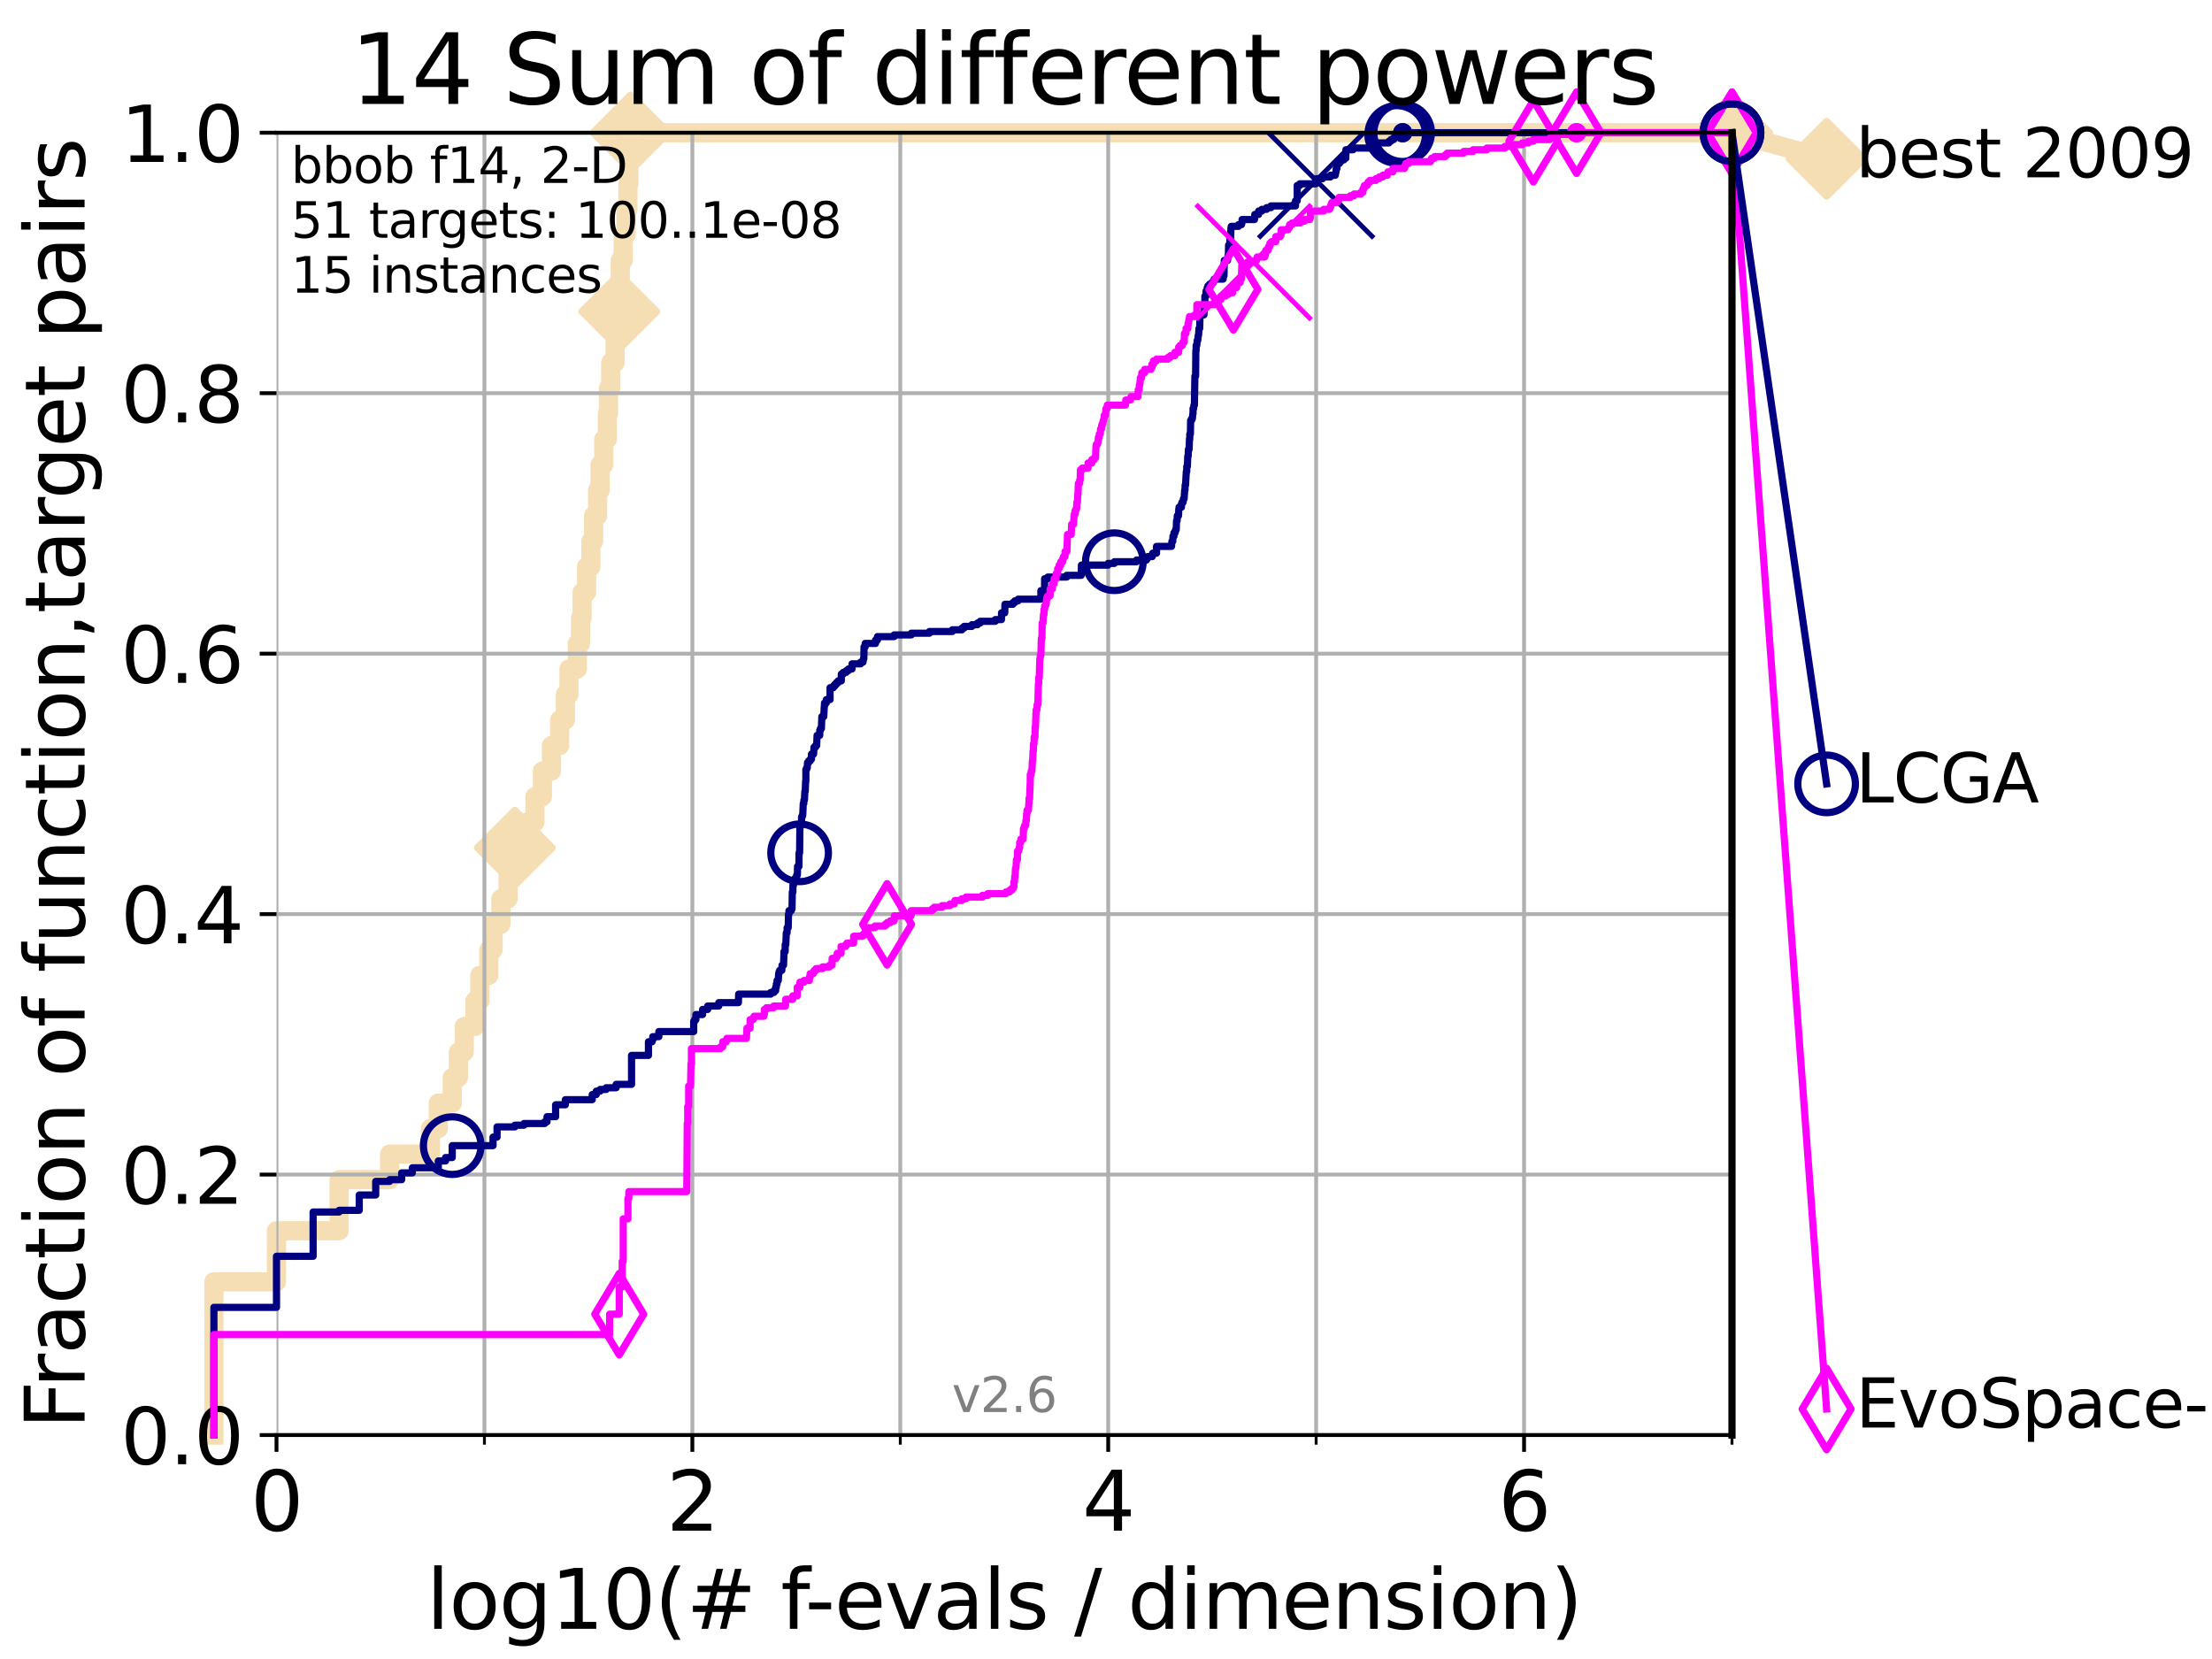 <?xml version="1.0" encoding="utf-8" standalone="no"?>
<!DOCTYPE svg PUBLIC "-//W3C//DTD SVG 1.1//EN"
  "http://www.w3.org/Graphics/SVG/1.1/DTD/svg11.dtd">
<svg xmlns:xlink="http://www.w3.org/1999/xlink" width="460.8pt" height="345.6pt" viewBox="0 0 460.8 345.6" xmlns="http://www.w3.org/2000/svg" version="1.1">
 <defs>
  <style type="text/css">*{stroke-linejoin: round; stroke-linecap: butt}</style>
 </defs>
 <g id="figure_1">
  <g id="patch_1">
   <path d="M 0 345.6 
L 460.8 345.6 
L 460.8 0 
L 0 0 
z
" style="fill: #ffffff"/>
  </g>
  <g id="axes_1">
   <g id="patch_2">
    <path d="M 57.6 298.944 
L 360.806 298.944 
L 360.806 27.648 
L 57.6 27.648 
z
" style="fill: #ffffff"/>
   </g>
   <g id="line2d_1">
    <path d="M 44.561 298.944 
L 44.561 267.027 
L 57.6 267.027 
L 57.6 256.388 
L 70.639 256.388 
L 70.639 245.749 
L 81.166 245.749 
L 81.166 240.429 
L 89.669 240.429 
L 89.669 235.11 
L 91.306 235.11 
L 91.306 229.79 
L 94.206 229.79 
L 94.206 224.471 
L 95.503 224.471 
L 95.503 219.151 
L 96.718 219.151 
L 96.718 213.832 
L 98.933 213.832 
L 98.933 208.512 
L 99.95 208.512 
L 99.95 203.192 
L 101.833 203.192 
L 101.833 197.873 
L 102.708 197.873 
L 102.708 192.553 
L 104.345 192.553 
L 104.345 187.234 
L 105.851 187.234 
L 105.851 181.914 
L 107.245 181.914 
L 107.245 176.595 
L 109.757 176.595 
L 109.757 171.275 
L 111.442 171.275 
L 111.442 165.956 
L 112.989 165.956 
L 112.989 160.636 
L 114.872 160.636 
L 114.872 155.317 
L 116.584 155.317 
L 116.584 149.997 
L 117.772 149.997 
L 117.772 144.678 
L 118.525 144.678 
L 118.525 139.358 
L 120.284 139.358 
L 120.284 134.039 
L 120.944 134.039 
L 120.944 128.719 
L 121.266 128.719 
L 121.266 123.4 
L 122.199 123.4 
L 122.199 118.08 
L 123.088 118.08 
L 123.088 112.76 
L 123.658 112.76 
L 123.658 107.441 
L 124.482 107.441 
L 124.482 102.121 
L 125.012 102.121 
L 125.012 96.802 
L 125.779 96.802 
L 125.779 91.482 
L 126.517 91.482 
L 126.517 86.163 
L 126.757 86.163 
L 126.757 80.843 
L 127.227 80.843 
L 127.227 75.524 
L 128.134 75.524 
L 128.134 70.204 
L 128.354 70.204 
L 128.354 64.885 
L 128.999 64.885 
L 128.999 59.565 
L 129.209 59.565 
L 129.209 54.246 
L 129.826 54.246 
L 129.826 48.926 
L 130.423 48.926 
L 130.423 43.607 
L 130.811 43.607 
L 130.811 38.287 
L 131.002 38.287 
L 131.002 32.968 
L 131.378 32.968 
L 131.378 27.648 
L 360.806 27.648 
" style="fill: none; stroke: #f5deb3; stroke-width: 4; stroke-linecap: square"/>
   </g>
   <g id="line2d_2">
    <defs>
     <path id="m846ed34c20" d="M 0 7.778 
L 7.778 0 
L 0 -7.778 
L -7.778 0 
z
" style="stroke: #f5deb3; stroke-width: 1.5; stroke-linejoin: miter"/>
    </defs>
    <g>
     <use xlink:href="#m846ed34c20" x="107.245" y="176.595" style="fill: #f5deb3; stroke: #f5deb3; stroke-width: 1.5; stroke-linejoin: miter"/>
     <use xlink:href="#m846ed34c20" x="128.999" y="64.885" style="fill: #f5deb3; stroke: #f5deb3; stroke-width: 1.5; stroke-linejoin: miter"/>
     <use xlink:href="#m846ed34c20" x="131.378" y="27.648" style="fill: #f5deb3; stroke: #f5deb3; stroke-width: 1.5; stroke-linejoin: miter"/>
     <use xlink:href="#m846ed34c20" x="131.378" y="27.648" style="fill: #f5deb3; stroke: #f5deb3; stroke-width: 1.5; stroke-linejoin: miter"/>
     <use xlink:href="#m846ed34c20" x="131.378" y="27.648" style="fill: #f5deb3; stroke: #f5deb3; stroke-width: 1.5; stroke-linejoin: miter"/>
     <use xlink:href="#m846ed34c20" x="360.806" y="27.648" style="fill: #f5deb3; stroke: #f5deb3; stroke-width: 1.5; stroke-linejoin: miter"/>
    </g>
   </g>
   <g id="line2d_3">
    <path style="fill: none; stroke: #f5deb3; stroke-width: 4; stroke-linecap: square"/>
    <g/>
   </g>
   <g id="line2d_4">
    <path d="M 360.806 27.648 
L 380.515 33.074 
" style="fill: none; stroke: #f5deb3; stroke-width: 4; stroke-linecap: square"/>
    <g>
     <use xlink:href="#m846ed34c20" x="360.806" y="27.648" style="fill: #f5deb3; stroke: #f5deb3; stroke-width: 1.5; stroke-linejoin: miter"/>
     <use xlink:href="#m846ed34c20" x="380.515" y="33.074" style="fill: #f5deb3; stroke: #f5deb3; stroke-width: 1.5; stroke-linejoin: miter"/>
    </g>
   </g>
   <g id="matplotlib.axis_1">
    <g id="xtick_1">
     <g id="line2d_5">
      <path d="M 57.6 298.944 
L 57.6 27.648 
" clip-path="url(#p28dd94ff6b)" style="fill: none; stroke: #b0b0b0; stroke-width: 0.8; stroke-linecap: square"/>
     </g>
     <g id="line2d_6">
      <defs>
       <path id="m9c50869484" d="M 0 0 
L 0 3.5 
" style="stroke: #000000; stroke-width: 0.8"/>
      </defs>
      <g>
       <use xlink:href="#m9c50869484" x="57.6" y="298.944" style="stroke: #000000; stroke-width: 0.8"/>
      </g>
     </g>
     <g id="text_1">
      <!-- 0 -->
      <g transform="translate(52.192 318.861)scale(0.17 -0.17)">
       <defs>
        <path id="DejaVuSans-30" d="M 2034 4250 
Q 1547 4250 1301 3770 
Q 1056 3291 1056 2328 
Q 1056 1369 1301 889 
Q 1547 409 2034 409 
Q 2525 409 2770 889 
Q 3016 1369 3016 2328 
Q 3016 3291 2770 3770 
Q 2525 4250 2034 4250 
z
M 2034 4750 
Q 2819 4750 3233 4129 
Q 3647 3509 3647 2328 
Q 3647 1150 3233 529 
Q 2819 -91 2034 -91 
Q 1250 -91 836 529 
Q 422 1150 422 2328 
Q 422 3509 836 4129 
Q 1250 4750 2034 4750 
z
" transform="scale(0.016)"/>
       </defs>
       <use xlink:href="#DejaVuSans-30"/>
      </g>
     </g>
    </g>
    <g id="xtick_2">
     <g id="line2d_7">
      <path d="M 144.23 298.944 
L 144.23 27.648 
" clip-path="url(#p28dd94ff6b)" style="fill: none; stroke: #b0b0b0; stroke-width: 0.8; stroke-linecap: square"/>
     </g>
     <g id="line2d_8">
      <g>
       <use xlink:href="#m9c50869484" x="144.23" y="298.944" style="stroke: #000000; stroke-width: 0.8"/>
      </g>
     </g>
     <g id="text_2">
      <!-- 2 -->
      <g transform="translate(138.822 318.861)scale(0.17 -0.17)">
       <defs>
        <path id="DejaVuSans-32" d="M 1228 531 
L 3431 531 
L 3431 0 
L 469 0 
L 469 531 
Q 828 903 1448 1529 
Q 2069 2156 2228 2338 
Q 2531 2678 2651 2914 
Q 2772 3150 2772 3378 
Q 2772 3750 2511 3984 
Q 2250 4219 1831 4219 
Q 1534 4219 1204 4116 
Q 875 4013 500 3803 
L 500 4441 
Q 881 4594 1212 4672 
Q 1544 4750 1819 4750 
Q 2544 4750 2975 4387 
Q 3406 4025 3406 3419 
Q 3406 3131 3298 2873 
Q 3191 2616 2906 2266 
Q 2828 2175 2409 1742 
Q 1991 1309 1228 531 
z
" transform="scale(0.016)"/>
       </defs>
       <use xlink:href="#DejaVuSans-32"/>
      </g>
     </g>
    </g>
    <g id="xtick_3">
     <g id="line2d_9">
      <path d="M 230.861 298.944 
L 230.861 27.648 
" clip-path="url(#p28dd94ff6b)" style="fill: none; stroke: #b0b0b0; stroke-width: 0.8; stroke-linecap: square"/>
     </g>
     <g id="line2d_10">
      <g>
       <use xlink:href="#m9c50869484" x="230.861" y="298.944" style="stroke: #000000; stroke-width: 0.8"/>
      </g>
     </g>
     <g id="text_3">
      <!-- 4 -->
      <g transform="translate(225.453 318.861)scale(0.17 -0.17)">
       <defs>
        <path id="DejaVuSans-34" d="M 2419 4116 
L 825 1625 
L 2419 1625 
L 2419 4116 
z
M 2253 4666 
L 3047 4666 
L 3047 1625 
L 3713 1625 
L 3713 1100 
L 3047 1100 
L 3047 0 
L 2419 0 
L 2419 1100 
L 313 1100 
L 313 1709 
L 2253 4666 
z
" transform="scale(0.016)"/>
       </defs>
       <use xlink:href="#DejaVuSans-34"/>
      </g>
     </g>
    </g>
    <g id="xtick_4">
     <g id="line2d_11">
      <path d="M 317.491 298.944 
L 317.491 27.648 
" clip-path="url(#p28dd94ff6b)" style="fill: none; stroke: #b0b0b0; stroke-width: 0.8; stroke-linecap: square"/>
     </g>
     <g id="line2d_12">
      <g>
       <use xlink:href="#m9c50869484" x="317.491" y="298.944" style="stroke: #000000; stroke-width: 0.8"/>
      </g>
     </g>
     <g id="text_4">
      <!-- 6 -->
      <g transform="translate(312.083 318.861)scale(0.17 -0.17)">
       <defs>
        <path id="DejaVuSans-36" d="M 2113 2584 
Q 1688 2584 1439 2293 
Q 1191 2003 1191 1497 
Q 1191 994 1439 701 
Q 1688 409 2113 409 
Q 2538 409 2786 701 
Q 3034 994 3034 1497 
Q 3034 2003 2786 2293 
Q 2538 2584 2113 2584 
z
M 3366 4563 
L 3366 3988 
Q 3128 4100 2886 4159 
Q 2644 4219 2406 4219 
Q 1781 4219 1451 3797 
Q 1122 3375 1075 2522 
Q 1259 2794 1537 2939 
Q 1816 3084 2150 3084 
Q 2853 3084 3261 2657 
Q 3669 2231 3669 1497 
Q 3669 778 3244 343 
Q 2819 -91 2113 -91 
Q 1303 -91 875 529 
Q 447 1150 447 2328 
Q 447 3434 972 4092 
Q 1497 4750 2381 4750 
Q 2619 4750 2861 4703 
Q 3103 4656 3366 4563 
z
" transform="scale(0.016)"/>
       </defs>
       <use xlink:href="#DejaVuSans-36"/>
      </g>
     </g>
    </g>
    <g id="xtick_5">
     <g id="line2d_13">
      <path d="M 100.915 298.944 
L 100.915 27.648 
" clip-path="url(#p28dd94ff6b)" style="fill: none; stroke: #b0b0b0; stroke-width: 0.8; stroke-linecap: square"/>
     </g>
     <g id="line2d_14">
      <defs>
       <path id="m1afa4dd2bb" d="M 0 0 
L 0 2 
" style="stroke: #000000; stroke-width: 0.6"/>
      </defs>
      <g>
       <use xlink:href="#m1afa4dd2bb" x="100.915" y="298.944" style="stroke: #000000; stroke-width: 0.6"/>
      </g>
     </g>
    </g>
    <g id="xtick_6">
     <g id="line2d_15">
      <path d="M 187.546 298.944 
L 187.546 27.648 
" clip-path="url(#p28dd94ff6b)" style="fill: none; stroke: #b0b0b0; stroke-width: 0.8; stroke-linecap: square"/>
     </g>
     <g id="line2d_16">
      <g>
       <use xlink:href="#m1afa4dd2bb" x="187.546" y="298.944" style="stroke: #000000; stroke-width: 0.6"/>
      </g>
     </g>
    </g>
    <g id="xtick_7">
     <g id="line2d_17">
      <path d="M 274.176 298.944 
L 274.176 27.648 
" clip-path="url(#p28dd94ff6b)" style="fill: none; stroke: #b0b0b0; stroke-width: 0.8; stroke-linecap: square"/>
     </g>
     <g id="line2d_18">
      <g>
       <use xlink:href="#m1afa4dd2bb" x="274.176" y="298.944" style="stroke: #000000; stroke-width: 0.6"/>
      </g>
     </g>
    </g>
    <g id="xtick_8">
     <g id="line2d_19">
      <path d="M 360.806 298.944 
L 360.806 27.648 
" clip-path="url(#p28dd94ff6b)" style="fill: none; stroke: #b0b0b0; stroke-width: 0.8; stroke-linecap: square"/>
     </g>
     <g id="line2d_20">
      <g>
       <use xlink:href="#m1afa4dd2bb" x="360.806" y="298.944" style="stroke: #000000; stroke-width: 0.6"/>
      </g>
     </g>
    </g>
    <g id="text_5">
     <!-- log10(# f-evals / dimension) -->
     <g transform="translate(88.823 339.314)scale(0.17 -0.17)">
      <defs>
       <path id="DejaVuSans-6c" d="M 603 4863 
L 1178 4863 
L 1178 0 
L 603 0 
L 603 4863 
z
" transform="scale(0.016)"/>
       <path id="DejaVuSans-6f" d="M 1959 3097 
Q 1497 3097 1228 2736 
Q 959 2375 959 1747 
Q 959 1119 1226 758 
Q 1494 397 1959 397 
Q 2419 397 2687 759 
Q 2956 1122 2956 1747 
Q 2956 2369 2687 2733 
Q 2419 3097 1959 3097 
z
M 1959 3584 
Q 2709 3584 3137 3096 
Q 3566 2609 3566 1747 
Q 3566 888 3137 398 
Q 2709 -91 1959 -91 
Q 1206 -91 779 398 
Q 353 888 353 1747 
Q 353 2609 779 3096 
Q 1206 3584 1959 3584 
z
" transform="scale(0.016)"/>
       <path id="DejaVuSans-67" d="M 2906 1791 
Q 2906 2416 2648 2759 
Q 2391 3103 1925 3103 
Q 1463 3103 1205 2759 
Q 947 2416 947 1791 
Q 947 1169 1205 825 
Q 1463 481 1925 481 
Q 2391 481 2648 825 
Q 2906 1169 2906 1791 
z
M 3481 434 
Q 3481 -459 3084 -895 
Q 2688 -1331 1869 -1331 
Q 1566 -1331 1297 -1286 
Q 1028 -1241 775 -1147 
L 775 -588 
Q 1028 -725 1275 -790 
Q 1522 -856 1778 -856 
Q 2344 -856 2625 -561 
Q 2906 -266 2906 331 
L 2906 616 
Q 2728 306 2450 153 
Q 2172 0 1784 0 
Q 1141 0 747 490 
Q 353 981 353 1791 
Q 353 2603 747 3093 
Q 1141 3584 1784 3584 
Q 2172 3584 2450 3431 
Q 2728 3278 2906 2969 
L 2906 3500 
L 3481 3500 
L 3481 434 
z
" transform="scale(0.016)"/>
       <path id="DejaVuSans-31" d="M 794 531 
L 1825 531 
L 1825 4091 
L 703 3866 
L 703 4441 
L 1819 4666 
L 2450 4666 
L 2450 531 
L 3481 531 
L 3481 0 
L 794 0 
L 794 531 
z
" transform="scale(0.016)"/>
       <path id="DejaVuSans-28" d="M 1984 4856 
Q 1566 4138 1362 3434 
Q 1159 2731 1159 2009 
Q 1159 1288 1364 580 
Q 1569 -128 1984 -844 
L 1484 -844 
Q 1016 -109 783 600 
Q 550 1309 550 2009 
Q 550 2706 781 3412 
Q 1013 4119 1484 4856 
L 1984 4856 
z
" transform="scale(0.016)"/>
       <path id="DejaVuSans-23" d="M 3272 2816 
L 2363 2816 
L 2100 1772 
L 3016 1772 
L 3272 2816 
z
M 2803 4594 
L 2478 3297 
L 3391 3297 
L 3719 4594 
L 4219 4594 
L 3897 3297 
L 4872 3297 
L 4872 2816 
L 3775 2816 
L 3519 1772 
L 4513 1772 
L 4513 1294 
L 3397 1294 
L 3072 0 
L 2572 0 
L 2894 1294 
L 1978 1294 
L 1656 0 
L 1153 0 
L 1478 1294 
L 494 1294 
L 494 1772 
L 1594 1772 
L 1856 2816 
L 850 2816 
L 850 3297 
L 1978 3297 
L 2297 4594 
L 2803 4594 
z
" transform="scale(0.016)"/>
       <path id="DejaVuSans-20" transform="scale(0.016)"/>
       <path id="DejaVuSans-66" d="M 2375 4863 
L 2375 4384 
L 1825 4384 
Q 1516 4384 1395 4259 
Q 1275 4134 1275 3809 
L 1275 3500 
L 2222 3500 
L 2222 3053 
L 1275 3053 
L 1275 0 
L 697 0 
L 697 3053 
L 147 3053 
L 147 3500 
L 697 3500 
L 697 3744 
Q 697 4328 969 4595 
Q 1241 4863 1831 4863 
L 2375 4863 
z
" transform="scale(0.016)"/>
       <path id="DejaVuSans-2d" d="M 313 2009 
L 1997 2009 
L 1997 1497 
L 313 1497 
L 313 2009 
z
" transform="scale(0.016)"/>
       <path id="DejaVuSans-65" d="M 3597 1894 
L 3597 1613 
L 953 1613 
Q 991 1019 1311 708 
Q 1631 397 2203 397 
Q 2534 397 2845 478 
Q 3156 559 3463 722 
L 3463 178 
Q 3153 47 2828 -22 
Q 2503 -91 2169 -91 
Q 1331 -91 842 396 
Q 353 884 353 1716 
Q 353 2575 817 3079 
Q 1281 3584 2069 3584 
Q 2775 3584 3186 3129 
Q 3597 2675 3597 1894 
z
M 3022 2063 
Q 3016 2534 2758 2815 
Q 2500 3097 2075 3097 
Q 1594 3097 1305 2825 
Q 1016 2553 972 2059 
L 3022 2063 
z
" transform="scale(0.016)"/>
       <path id="DejaVuSans-76" d="M 191 3500 
L 800 3500 
L 1894 563 
L 2988 3500 
L 3597 3500 
L 2284 0 
L 1503 0 
L 191 3500 
z
" transform="scale(0.016)"/>
       <path id="DejaVuSans-61" d="M 2194 1759 
Q 1497 1759 1228 1600 
Q 959 1441 959 1056 
Q 959 750 1161 570 
Q 1363 391 1709 391 
Q 2188 391 2477 730 
Q 2766 1069 2766 1631 
L 2766 1759 
L 2194 1759 
z
M 3341 1997 
L 3341 0 
L 2766 0 
L 2766 531 
Q 2569 213 2275 61 
Q 1981 -91 1556 -91 
Q 1019 -91 701 211 
Q 384 513 384 1019 
Q 384 1609 779 1909 
Q 1175 2209 1959 2209 
L 2766 2209 
L 2766 2266 
Q 2766 2663 2505 2880 
Q 2244 3097 1772 3097 
Q 1472 3097 1187 3025 
Q 903 2953 641 2809 
L 641 3341 
Q 956 3463 1253 3523 
Q 1550 3584 1831 3584 
Q 2591 3584 2966 3190 
Q 3341 2797 3341 1997 
z
" transform="scale(0.016)"/>
       <path id="DejaVuSans-73" d="M 2834 3397 
L 2834 2853 
Q 2591 2978 2328 3040 
Q 2066 3103 1784 3103 
Q 1356 3103 1142 2972 
Q 928 2841 928 2578 
Q 928 2378 1081 2264 
Q 1234 2150 1697 2047 
L 1894 2003 
Q 2506 1872 2764 1633 
Q 3022 1394 3022 966 
Q 3022 478 2636 193 
Q 2250 -91 1575 -91 
Q 1294 -91 989 -36 
Q 684 19 347 128 
L 347 722 
Q 666 556 975 473 
Q 1284 391 1588 391 
Q 1994 391 2212 530 
Q 2431 669 2431 922 
Q 2431 1156 2273 1281 
Q 2116 1406 1581 1522 
L 1381 1569 
Q 847 1681 609 1914 
Q 372 2147 372 2553 
Q 372 3047 722 3315 
Q 1072 3584 1716 3584 
Q 2034 3584 2315 3537 
Q 2597 3491 2834 3397 
z
" transform="scale(0.016)"/>
       <path id="DejaVuSans-2f" d="M 1625 4666 
L 2156 4666 
L 531 -594 
L 0 -594 
L 1625 4666 
z
" transform="scale(0.016)"/>
       <path id="DejaVuSans-64" d="M 2906 2969 
L 2906 4863 
L 3481 4863 
L 3481 0 
L 2906 0 
L 2906 525 
Q 2725 213 2448 61 
Q 2172 -91 1784 -91 
Q 1150 -91 751 415 
Q 353 922 353 1747 
Q 353 2572 751 3078 
Q 1150 3584 1784 3584 
Q 2172 3584 2448 3432 
Q 2725 3281 2906 2969 
z
M 947 1747 
Q 947 1113 1208 752 
Q 1469 391 1925 391 
Q 2381 391 2643 752 
Q 2906 1113 2906 1747 
Q 2906 2381 2643 2742 
Q 2381 3103 1925 3103 
Q 1469 3103 1208 2742 
Q 947 2381 947 1747 
z
" transform="scale(0.016)"/>
       <path id="DejaVuSans-69" d="M 603 3500 
L 1178 3500 
L 1178 0 
L 603 0 
L 603 3500 
z
M 603 4863 
L 1178 4863 
L 1178 4134 
L 603 4134 
L 603 4863 
z
" transform="scale(0.016)"/>
       <path id="DejaVuSans-6d" d="M 3328 2828 
Q 3544 3216 3844 3400 
Q 4144 3584 4550 3584 
Q 5097 3584 5394 3201 
Q 5691 2819 5691 2113 
L 5691 0 
L 5113 0 
L 5113 2094 
Q 5113 2597 4934 2840 
Q 4756 3084 4391 3084 
Q 3944 3084 3684 2787 
Q 3425 2491 3425 1978 
L 3425 0 
L 2847 0 
L 2847 2094 
Q 2847 2600 2669 2842 
Q 2491 3084 2119 3084 
Q 1678 3084 1418 2786 
Q 1159 2488 1159 1978 
L 1159 0 
L 581 0 
L 581 3500 
L 1159 3500 
L 1159 2956 
Q 1356 3278 1631 3431 
Q 1906 3584 2284 3584 
Q 2666 3584 2933 3390 
Q 3200 3197 3328 2828 
z
" transform="scale(0.016)"/>
       <path id="DejaVuSans-6e" d="M 3513 2113 
L 3513 0 
L 2938 0 
L 2938 2094 
Q 2938 2591 2744 2837 
Q 2550 3084 2163 3084 
Q 1697 3084 1428 2787 
Q 1159 2491 1159 1978 
L 1159 0 
L 581 0 
L 581 3500 
L 1159 3500 
L 1159 2956 
Q 1366 3272 1645 3428 
Q 1925 3584 2291 3584 
Q 2894 3584 3203 3211 
Q 3513 2838 3513 2113 
z
" transform="scale(0.016)"/>
       <path id="DejaVuSans-29" d="M 513 4856 
L 1013 4856 
Q 1481 4119 1714 3412 
Q 1947 2706 1947 2009 
Q 1947 1309 1714 600 
Q 1481 -109 1013 -844 
L 513 -844 
Q 928 -128 1133 580 
Q 1338 1288 1338 2009 
Q 1338 2731 1133 3434 
Q 928 4138 513 4856 
z
" transform="scale(0.016)"/>
      </defs>
      <use xlink:href="#DejaVuSans-6c"/>
      <use xlink:href="#DejaVuSans-6f" x="27.783"/>
      <use xlink:href="#DejaVuSans-67" x="88.965"/>
      <use xlink:href="#DejaVuSans-31" x="152.441"/>
      <use xlink:href="#DejaVuSans-30" x="216.064"/>
      <use xlink:href="#DejaVuSans-28" x="279.688"/>
      <use xlink:href="#DejaVuSans-23" x="318.701"/>
      <use xlink:href="#DejaVuSans-20" x="402.49"/>
      <use xlink:href="#DejaVuSans-66" x="434.277"/>
      <use xlink:href="#DejaVuSans-2d" x="463.982"/>
      <use xlink:href="#DejaVuSans-65" x="500.066"/>
      <use xlink:href="#DejaVuSans-76" x="561.59"/>
      <use xlink:href="#DejaVuSans-61" x="620.77"/>
      <use xlink:href="#DejaVuSans-6c" x="682.049"/>
      <use xlink:href="#DejaVuSans-73" x="709.832"/>
      <use xlink:href="#DejaVuSans-20" x="761.932"/>
      <use xlink:href="#DejaVuSans-2f" x="793.719"/>
      <use xlink:href="#DejaVuSans-20" x="827.41"/>
      <use xlink:href="#DejaVuSans-64" x="859.197"/>
      <use xlink:href="#DejaVuSans-69" x="922.674"/>
      <use xlink:href="#DejaVuSans-6d" x="950.457"/>
      <use xlink:href="#DejaVuSans-65" x="1047.869"/>
      <use xlink:href="#DejaVuSans-6e" x="1109.393"/>
      <use xlink:href="#DejaVuSans-73" x="1172.771"/>
      <use xlink:href="#DejaVuSans-69" x="1224.871"/>
      <use xlink:href="#DejaVuSans-6f" x="1252.654"/>
      <use xlink:href="#DejaVuSans-6e" x="1313.836"/>
      <use xlink:href="#DejaVuSans-29" x="1377.215"/>
     </g>
    </g>
   </g>
   <g id="matplotlib.axis_2">
    <g id="ytick_1">
     <g id="line2d_21">
      <path d="M 57.6 298.944 
L 360.806 298.944 
" clip-path="url(#p28dd94ff6b)" style="fill: none; stroke: #b0b0b0; stroke-width: 0.8; stroke-linecap: square"/>
     </g>
     <g id="line2d_22">
      <defs>
       <path id="mce3461afac" d="M 0 0 
L -3.5 0 
" style="stroke: #000000; stroke-width: 0.8"/>
      </defs>
      <g>
       <use xlink:href="#mce3461afac" x="57.6" y="298.944" style="stroke: #000000; stroke-width: 0.8"/>
      </g>
     </g>
     <g id="text_6">
      <!-- 0.0 -->
      <g transform="translate(25.155 305.023)scale(0.16 -0.16)">
       <defs>
        <path id="DejaVuSans-2e" d="M 684 794 
L 1344 794 
L 1344 0 
L 684 0 
L 684 794 
z
" transform="scale(0.016)"/>
       </defs>
       <use xlink:href="#DejaVuSans-30"/>
       <use xlink:href="#DejaVuSans-2e" x="63.623"/>
       <use xlink:href="#DejaVuSans-30" x="95.41"/>
      </g>
     </g>
    </g>
    <g id="ytick_2">
     <g id="line2d_23">
      <path d="M 57.6 244.685 
L 360.806 244.685 
" clip-path="url(#p28dd94ff6b)" style="fill: none; stroke: #b0b0b0; stroke-width: 0.8; stroke-linecap: square"/>
     </g>
     <g id="line2d_24">
      <g>
       <use xlink:href="#mce3461afac" x="57.6" y="244.685" style="stroke: #000000; stroke-width: 0.8"/>
      </g>
     </g>
     <g id="text_7">
      <!-- 0.2 -->
      <g transform="translate(25.155 250.764)scale(0.16 -0.16)">
       <use xlink:href="#DejaVuSans-30"/>
       <use xlink:href="#DejaVuSans-2e" x="63.623"/>
       <use xlink:href="#DejaVuSans-32" x="95.41"/>
      </g>
     </g>
    </g>
    <g id="ytick_3">
     <g id="line2d_25">
      <path d="M 57.6 190.426 
L 360.806 190.426 
" clip-path="url(#p28dd94ff6b)" style="fill: none; stroke: #b0b0b0; stroke-width: 0.8; stroke-linecap: square"/>
     </g>
     <g id="line2d_26">
      <g>
       <use xlink:href="#mce3461afac" x="57.6" y="190.426" style="stroke: #000000; stroke-width: 0.8"/>
      </g>
     </g>
     <g id="text_8">
      <!-- 0.4 -->
      <g transform="translate(25.155 196.504)scale(0.16 -0.16)">
       <use xlink:href="#DejaVuSans-30"/>
       <use xlink:href="#DejaVuSans-2e" x="63.623"/>
       <use xlink:href="#DejaVuSans-34" x="95.41"/>
      </g>
     </g>
    </g>
    <g id="ytick_4">
     <g id="line2d_27">
      <path d="M 57.6 136.166 
L 360.806 136.166 
" clip-path="url(#p28dd94ff6b)" style="fill: none; stroke: #b0b0b0; stroke-width: 0.8; stroke-linecap: square"/>
     </g>
     <g id="line2d_28">
      <g>
       <use xlink:href="#mce3461afac" x="57.6" y="136.166" style="stroke: #000000; stroke-width: 0.8"/>
      </g>
     </g>
     <g id="text_9">
      <!-- 0.6 -->
      <g transform="translate(25.155 142.245)scale(0.16 -0.16)">
       <use xlink:href="#DejaVuSans-30"/>
       <use xlink:href="#DejaVuSans-2e" x="63.623"/>
       <use xlink:href="#DejaVuSans-36" x="95.41"/>
      </g>
     </g>
    </g>
    <g id="ytick_5">
     <g id="line2d_29">
      <path d="M 57.6 81.907 
L 360.806 81.907 
" clip-path="url(#p28dd94ff6b)" style="fill: none; stroke: #b0b0b0; stroke-width: 0.8; stroke-linecap: square"/>
     </g>
     <g id="line2d_30">
      <g>
       <use xlink:href="#mce3461afac" x="57.6" y="81.907" style="stroke: #000000; stroke-width: 0.8"/>
      </g>
     </g>
     <g id="text_10">
      <!-- 0.8 -->
      <g transform="translate(25.155 87.986)scale(0.16 -0.16)">
       <defs>
        <path id="DejaVuSans-38" d="M 2034 2216 
Q 1584 2216 1326 1975 
Q 1069 1734 1069 1313 
Q 1069 891 1326 650 
Q 1584 409 2034 409 
Q 2484 409 2743 651 
Q 3003 894 3003 1313 
Q 3003 1734 2745 1975 
Q 2488 2216 2034 2216 
z
M 1403 2484 
Q 997 2584 770 2862 
Q 544 3141 544 3541 
Q 544 4100 942 4425 
Q 1341 4750 2034 4750 
Q 2731 4750 3128 4425 
Q 3525 4100 3525 3541 
Q 3525 3141 3298 2862 
Q 3072 2584 2669 2484 
Q 3125 2378 3379 2068 
Q 3634 1759 3634 1313 
Q 3634 634 3220 271 
Q 2806 -91 2034 -91 
Q 1263 -91 848 271 
Q 434 634 434 1313 
Q 434 1759 690 2068 
Q 947 2378 1403 2484 
z
M 1172 3481 
Q 1172 3119 1398 2916 
Q 1625 2713 2034 2713 
Q 2441 2713 2670 2916 
Q 2900 3119 2900 3481 
Q 2900 3844 2670 4047 
Q 2441 4250 2034 4250 
Q 1625 4250 1398 4047 
Q 1172 3844 1172 3481 
z
" transform="scale(0.016)"/>
       </defs>
       <use xlink:href="#DejaVuSans-30"/>
       <use xlink:href="#DejaVuSans-2e" x="63.623"/>
       <use xlink:href="#DejaVuSans-38" x="95.41"/>
      </g>
     </g>
    </g>
    <g id="ytick_6">
     <g id="line2d_31">
      <path d="M 57.6 27.648 
L 360.806 27.648 
" clip-path="url(#p28dd94ff6b)" style="fill: none; stroke: #b0b0b0; stroke-width: 0.8; stroke-linecap: square"/>
     </g>
     <g id="line2d_32">
      <g>
       <use xlink:href="#mce3461afac" x="57.6" y="27.648" style="stroke: #000000; stroke-width: 0.8"/>
      </g>
     </g>
     <g id="text_11">
      <!-- 1.0 -->
      <g transform="translate(25.155 33.727)scale(0.16 -0.16)">
       <use xlink:href="#DejaVuSans-31"/>
       <use xlink:href="#DejaVuSans-2e" x="63.623"/>
       <use xlink:href="#DejaVuSans-30" x="95.41"/>
      </g>
     </g>
    </g>
    <g id="text_12">
     <!-- Fraction of function,target pairs -->
     <g transform="translate(17.62 297.681)rotate(-90)scale(0.17 -0.17)">
      <defs>
       <path id="DejaVuSans-46" d="M 628 4666 
L 3309 4666 
L 3309 4134 
L 1259 4134 
L 1259 2759 
L 3109 2759 
L 3109 2228 
L 1259 2228 
L 1259 0 
L 628 0 
L 628 4666 
z
" transform="scale(0.016)"/>
       <path id="DejaVuSans-72" d="M 2631 2963 
Q 2534 3019 2420 3045 
Q 2306 3072 2169 3072 
Q 1681 3072 1420 2755 
Q 1159 2438 1159 1844 
L 1159 0 
L 581 0 
L 581 3500 
L 1159 3500 
L 1159 2956 
Q 1341 3275 1631 3429 
Q 1922 3584 2338 3584 
Q 2397 3584 2469 3576 
Q 2541 3569 2628 3553 
L 2631 2963 
z
" transform="scale(0.016)"/>
       <path id="DejaVuSans-63" d="M 3122 3366 
L 3122 2828 
Q 2878 2963 2633 3030 
Q 2388 3097 2138 3097 
Q 1578 3097 1268 2742 
Q 959 2388 959 1747 
Q 959 1106 1268 751 
Q 1578 397 2138 397 
Q 2388 397 2633 464 
Q 2878 531 3122 666 
L 3122 134 
Q 2881 22 2623 -34 
Q 2366 -91 2075 -91 
Q 1284 -91 818 406 
Q 353 903 353 1747 
Q 353 2603 823 3093 
Q 1294 3584 2113 3584 
Q 2378 3584 2631 3529 
Q 2884 3475 3122 3366 
z
" transform="scale(0.016)"/>
       <path id="DejaVuSans-74" d="M 1172 4494 
L 1172 3500 
L 2356 3500 
L 2356 3053 
L 1172 3053 
L 1172 1153 
Q 1172 725 1289 603 
Q 1406 481 1766 481 
L 2356 481 
L 2356 0 
L 1766 0 
Q 1100 0 847 248 
Q 594 497 594 1153 
L 594 3053 
L 172 3053 
L 172 3500 
L 594 3500 
L 594 4494 
L 1172 4494 
z
" transform="scale(0.016)"/>
       <path id="DejaVuSans-75" d="M 544 1381 
L 544 3500 
L 1119 3500 
L 1119 1403 
Q 1119 906 1312 657 
Q 1506 409 1894 409 
Q 2359 409 2629 706 
Q 2900 1003 2900 1516 
L 2900 3500 
L 3475 3500 
L 3475 0 
L 2900 0 
L 2900 538 
Q 2691 219 2414 64 
Q 2138 -91 1772 -91 
Q 1169 -91 856 284 
Q 544 659 544 1381 
z
M 1991 3584 
L 1991 3584 
z
" transform="scale(0.016)"/>
       <path id="DejaVuSans-2c" d="M 750 794 
L 1409 794 
L 1409 256 
L 897 -744 
L 494 -744 
L 750 256 
L 750 794 
z
" transform="scale(0.016)"/>
       <path id="DejaVuSans-70" d="M 1159 525 
L 1159 -1331 
L 581 -1331 
L 581 3500 
L 1159 3500 
L 1159 2969 
Q 1341 3281 1617 3432 
Q 1894 3584 2278 3584 
Q 2916 3584 3314 3078 
Q 3713 2572 3713 1747 
Q 3713 922 3314 415 
Q 2916 -91 2278 -91 
Q 1894 -91 1617 61 
Q 1341 213 1159 525 
z
M 3116 1747 
Q 3116 2381 2855 2742 
Q 2594 3103 2138 3103 
Q 1681 3103 1420 2742 
Q 1159 2381 1159 1747 
Q 1159 1113 1420 752 
Q 1681 391 2138 391 
Q 2594 391 2855 752 
Q 3116 1113 3116 1747 
z
" transform="scale(0.016)"/>
      </defs>
      <use xlink:href="#DejaVuSans-46"/>
      <use xlink:href="#DejaVuSans-72" x="50.27"/>
      <use xlink:href="#DejaVuSans-61" x="91.383"/>
      <use xlink:href="#DejaVuSans-63" x="152.662"/>
      <use xlink:href="#DejaVuSans-74" x="207.643"/>
      <use xlink:href="#DejaVuSans-69" x="246.852"/>
      <use xlink:href="#DejaVuSans-6f" x="274.635"/>
      <use xlink:href="#DejaVuSans-6e" x="335.816"/>
      <use xlink:href="#DejaVuSans-20" x="399.195"/>
      <use xlink:href="#DejaVuSans-6f" x="430.982"/>
      <use xlink:href="#DejaVuSans-66" x="492.164"/>
      <use xlink:href="#DejaVuSans-20" x="527.369"/>
      <use xlink:href="#DejaVuSans-66" x="559.156"/>
      <use xlink:href="#DejaVuSans-75" x="594.361"/>
      <use xlink:href="#DejaVuSans-6e" x="657.74"/>
      <use xlink:href="#DejaVuSans-63" x="721.119"/>
      <use xlink:href="#DejaVuSans-74" x="776.1"/>
      <use xlink:href="#DejaVuSans-69" x="815.309"/>
      <use xlink:href="#DejaVuSans-6f" x="843.092"/>
      <use xlink:href="#DejaVuSans-6e" x="904.273"/>
      <use xlink:href="#DejaVuSans-2c" x="967.652"/>
      <use xlink:href="#DejaVuSans-74" x="999.439"/>
      <use xlink:href="#DejaVuSans-61" x="1038.648"/>
      <use xlink:href="#DejaVuSans-72" x="1099.928"/>
      <use xlink:href="#DejaVuSans-67" x="1139.291"/>
      <use xlink:href="#DejaVuSans-65" x="1202.768"/>
      <use xlink:href="#DejaVuSans-74" x="1264.291"/>
      <use xlink:href="#DejaVuSans-20" x="1303.5"/>
      <use xlink:href="#DejaVuSans-70" x="1335.287"/>
      <use xlink:href="#DejaVuSans-61" x="1398.764"/>
      <use xlink:href="#DejaVuSans-69" x="1460.043"/>
      <use xlink:href="#DejaVuSans-72" x="1487.826"/>
      <use xlink:href="#DejaVuSans-73" x="1528.939"/>
     </g>
    </g>
   </g>
   <g id="line2d_33">
    <defs>
     <path id="mcc79bcc9b8" d="M 0 1.5 
C 0.398 1.5 0.779 1.342 1.061 1.061 
C 1.342 0.779 1.5 0.398 1.5 0 
C 1.5 -0.398 1.342 -0.779 1.061 -1.061 
C 0.779 -1.342 0.398 -1.5 0 -1.5 
C -0.398 -1.5 -0.779 -1.342 -1.061 -1.061 
C -1.342 -0.779 -1.5 -0.398 -1.5 0 
C -1.5 0.398 -1.342 0.779 -1.061 1.061 
C -0.779 1.342 -0.398 1.5 0 1.5 
z
" style="stroke: #f5deb3"/>
    </defs>
    <g>
     <use xlink:href="#mcc79bcc9b8" x="131.378" y="27.648" style="fill: #f5deb3; stroke: #f5deb3"/>
     <use xlink:href="#mcc79bcc9b8" x="131.378" y="27.648" style="fill: #f5deb3; stroke: #f5deb3"/>
    </g>
   </g>
   <g id="line2d_34">
    <defs>
     <path id="mcbf8ef157b" d="M 0 1.5 
C 0.398 1.5 0.779 1.342 1.061 1.061 
C 1.342 0.779 1.5 0.398 1.5 0 
C 1.5 -0.398 1.342 -0.779 1.061 -1.061 
C 0.779 -1.342 0.398 -1.5 0 -1.5 
C -0.398 -1.5 -0.779 -1.342 -1.061 -1.061 
C -1.342 -0.779 -1.5 -0.398 -1.5 0 
C -1.5 0.398 -1.342 0.779 -1.061 1.061 
C -0.779 1.342 -0.398 1.5 0 1.5 
z
" style="stroke: #000080"/>
    </defs>
    <g>
     <use xlink:href="#mcbf8ef157b" x="292.197" y="27.648" style="fill: #000080; stroke: #000080"/>
     <use xlink:href="#mcbf8ef157b" x="292.197" y="27.648" style="fill: #000080; stroke: #000080"/>
    </g>
   </g>
   <g id="line2d_35">
    <path d="M 44.561 298.944 
L 44.561 272.346 
L 57.6 272.346 
L 57.6 261.707 
L 65.227 261.707 
L 65.227 252.487 
L 70.639 252.487 
L 70.639 252.132 
L 74.837 252.132 
L 74.837 248.94 
L 78.267 248.94 
L 78.267 246.103 
L 81.166 246.103 
L 81.166 245.749 
L 83.678 245.749 
L 83.678 244.33 
L 85.894 244.33 
L 85.894 243.266 
L 91.306 243.266 
L 91.306 241.848 
L 92.812 241.848 
L 92.812 241.138 
L 94.206 241.138 
L 94.206 238.656 
L 102.708 238.656 
L 102.708 236.883 
L 103.544 236.883 
L 103.544 234.755 
L 107.245 234.755 
L 107.245 234.4 
L 109.159 234.4 
L 109.159 234.046 
L 113.478 234.046 
L 113.478 233.691 
L 113.954 233.691 
L 113.954 232.627 
L 115.747 232.627 
L 115.747 230.145 
L 117.772 230.145 
L 117.772 229.081 
L 123.375 229.081 
L 123.375 228.017 
L 124.211 228.017 
L 124.211 227.308 
L 125.012 227.308 
L 125.012 226.953 
L 126.275 226.953 
L 126.275 226.598 
L 128.354 226.598 
L 128.354 225.889 
L 131.564 225.889 
L 131.564 219.86 
L 135.085 219.86 
L 135.085 217.023 
L 135.835 217.023 
L 135.835 216.669 
L 135.981 216.669 
L 135.981 215.959 
L 137.25 215.959 
L 137.25 214.895 
L 144.51 214.895 
L 144.51 212.768 
L 144.695 212.768 
L 144.695 212.413 
L 144.968 212.413 
L 144.968 211.349 
L 146.362 211.349 
L 146.362 210.285 
L 147.424 210.285 
L 147.424 209.576 
L 149.736 209.576 
L 149.736 208.867 
L 153.821 208.867 
L 153.877 207.093 
L 160.542 207.093 
L 160.542 206.739 
L 161.24 206.739 
L 161.24 206.384 
L 161.58 206.384 
L 161.58 205.675 
L 161.729 205.675 
L 161.729 204.966 
L 161.877 204.966 
L 161.877 204.256 
L 162.133 204.256 
L 162.205 202.838 
L 162.277 202.838 
L 162.277 202.483 
L 162.421 202.483 
L 162.421 202.129 
L 162.88 202.129 
L 162.915 201.065 
L 163.226 201.065 
L 163.328 198.228 
L 163.566 198.228 
L 163.566 196.809 
L 163.7 196.809 
L 163.8 194.327 
L 163.965 194.327 
L 163.965 193.263 
L 164.194 193.263 
L 164.259 190.426 
L 164.356 190.426 
L 164.356 189.716 
L 164.834 189.716 
L 164.834 189.362 
L 164.991 189.362 
L 165.053 185.815 
L 165.177 185.815 
L 165.177 184.397 
L 165.3 184.397 
L 165.362 183.333 
L 165.605 183.333 
L 165.605 182.978 
L 165.934 182.978 
L 165.964 182.269 
L 166.111 182.269 
L 166.14 180.496 
L 166.432 180.496 
L 166.461 177.659 
L 166.576 177.659 
L 166.633 172.339 
L 166.69 172.339 
L 166.775 171.63 
L 166.973 171.63 
L 166.973 170.211 
L 167.113 170.211 
L 167.113 169.857 
L 167.224 169.857 
L 167.334 167.374 
L 167.444 167.374 
L 167.472 166.665 
L 167.581 166.665 
L 167.662 164.892 
L 167.743 164.892 
L 167.824 162.764 
L 167.877 162.764 
L 167.877 160.282 
L 168.037 160.282 
L 168.037 159.927 
L 168.169 159.927 
L 168.222 158.863 
L 168.457 158.863 
L 168.457 158.508 
L 168.791 158.508 
L 168.791 158.154 
L 169.044 158.154 
L 169.044 157.09 
L 169.492 157.09 
L 169.565 155.671 
L 169.881 155.671 
L 169.881 155.317 
L 170.12 155.317 
L 170.214 153.189 
L 170.773 153.189 
L 170.773 152.125 
L 170.91 152.125 
L 170.91 151.77 
L 171.114 151.77 
L 171.204 149.288 
L 171.603 149.288 
L 171.713 147.16 
L 171.757 147.16 
L 171.757 146.451 
L 172.123 146.451 
L 172.144 145.742 
L 172.917 145.742 
L 172.917 143.259 
L 173.601 143.259 
L 173.601 142.904 
L 173.914 142.904 
L 173.914 142.55 
L 174.241 142.55 
L 174.241 142.195 
L 174.6 142.195 
L 174.6 141.841 
L 175.262 141.841 
L 175.262 140.422 
L 175.656 140.422 
L 175.656 140.067 
L 176.282 140.067 
L 176.282 139.713 
L 176.739 139.713 
L 176.739 139.358 
L 177.492 139.358 
L 177.492 138.294 
L 179.282 138.294 
L 179.282 137.94 
L 179.772 137.94 
L 179.857 137.23 
L 179.956 137.23 
L 179.998 134.748 
L 180.235 134.748 
L 180.235 134.039 
L 182.395 134.039 
L 182.395 133.329 
L 182.787 133.329 
L 182.787 132.62 
L 186.261 132.62 
L 186.261 132.265 
L 189.836 132.265 
L 189.836 131.911 
L 193.618 131.911 
L 193.618 131.556 
L 198.382 131.556 
L 198.382 131.202 
L 200.386 131.202 
L 200.386 130.847 
L 200.828 130.847 
L 200.828 130.492 
L 202.467 130.492 
L 202.467 130.138 
L 203.626 130.138 
L 203.626 129.783 
L 204.19 129.783 
L 204.19 129.428 
L 207.339 129.428 
L 207.339 129.074 
L 208.622 129.074 
L 208.64 127.655 
L 209.314 127.655 
L 209.347 125.882 
L 211.007 125.882 
L 211.007 125.527 
L 211.395 125.527 
L 211.395 125.173 
L 212.096 125.173 
L 212.096 124.818 
L 216.831 124.818 
L 216.831 123.045 
L 217.612 123.045 
L 217.612 120.562 
L 218.281 120.562 
L 218.281 120.208 
L 222.211 120.208 
L 222.211 119.853 
L 225.236 119.853 
L 225.28 117.725 
L 230.844 117.725 
L 230.844 117.371 
L 232.139 117.371 
L 232.139 117.016 
L 236.775 117.016 
L 236.775 116.661 
L 238.84 116.661 
L 238.84 116.307 
L 239.097 116.307 
L 239.097 115.952 
L 240.032 115.952 
L 240.118 115.243 
L 240.923 115.243 
L 240.923 113.824 
L 244.047 113.824 
L 244.127 112.76 
L 244.309 112.76 
L 244.347 111.697 
L 244.558 111.697 
L 244.558 110.987 
L 244.799 110.987 
L 244.799 110.633 
L 244.917 110.633 
L 244.917 110.278 
L 245.039 110.278 
L 245.086 108.505 
L 245.208 108.505 
L 245.253 107.441 
L 245.503 107.441 
L 245.566 106.022 
L 245.614 106.022 
L 245.614 105.668 
L 246.119 105.668 
L 246.119 104.958 
L 246.249 104.958 
L 246.249 104.604 
L 246.471 104.604 
L 246.526 103.895 
L 246.68 103.895 
L 246.784 102.121 
L 246.857 102.121 
L 246.884 101.058 
L 246.976 101.058 
L 247.084 98.93 
L 247.093 98.93 
L 247.129 98.22 
L 247.221 98.22 
L 247.225 97.157 
L 247.355 97.157 
L 247.433 95.029 
L 247.512 95.029 
L 247.571 93.61 
L 247.715 93.61 
L 247.787 91.482 
L 247.841 91.482 
L 247.858 90.418 
L 247.98 90.418 
L 248.032 87.581 
L 248.224 87.581 
L 248.224 87.227 
L 248.389 87.227 
L 248.491 86.163 
L 248.532 86.163 
L 248.534 85.099 
L 248.66 85.099 
L 248.718 84.39 
L 248.817 84.39 
L 248.916 78.361 
L 249.064 78.361 
L 249.115 73.041 
L 249.177 73.041 
L 249.177 71.977 
L 249.307 71.977 
L 249.4 70.914 
L 249.517 70.914 
L 249.617 69.85 
L 249.679 69.85 
L 249.768 68.431 
L 249.919 68.431 
L 249.987 65.594 
L 250.804 65.594 
L 250.889 64.175 
L 250.997 64.175 
L 250.998 61.693 
L 251.238 61.693 
L 251.244 60.629 
L 251.418 60.629 
L 251.492 59.92 
L 251.621 59.92 
L 251.621 59.565 
L 251.957 59.565 
L 251.957 59.211 
L 252.438 59.211 
L 252.438 58.856 
L 252.761 58.856 
L 252.761 58.501 
L 252.943 58.501 
L 252.943 58.147 
L 254.796 58.147 
L 254.898 57.437 
L 254.985 57.437 
L 255.04 54.246 
L 255.728 54.246 
L 255.828 53.182 
L 255.892 53.182 
L 255.94 51.054 
L 256.206 51.054 
L 256.206 49.635 
L 256.371 49.635 
L 256.426 47.508 
L 256.488 47.508 
L 256.488 47.153 
L 257.996 47.153 
L 257.996 46.798 
L 258.614 46.798 
L 258.614 46.444 
L 258.727 46.444 
L 258.75 45.734 
L 261.328 45.734 
L 261.396 44.67 
L 262.197 44.67 
L 262.197 43.961 
L 262.872 43.961 
L 262.872 43.607 
L 263.864 43.607 
L 263.864 43.252 
L 264.764 43.252 
L 264.764 42.897 
L 269.881 42.897 
L 269.881 41.833 
L 270.231 41.833 
L 270.231 38.642 
L 270.773 38.642 
L 270.773 38.287 
L 274.104 38.287 
L 274.109 37.578 
L 274.301 37.578 
L 274.301 37.223 
L 275.523 37.223 
L 275.523 36.869 
L 277.141 36.869 
L 277.141 36.514 
L 278.163 36.514 
L 278.269 35.805 
L 278.323 35.805 
L 278.36 35.095 
L 278.52 35.095 
L 278.54 34.031 
L 279.045 34.031 
L 279.045 33.677 
L 279.326 33.677 
L 279.326 33.322 
L 279.918 33.322 
L 279.918 32.968 
L 280.358 32.968 
L 280.378 31.194 
L 281.867 31.194 
L 281.867 30.84 
L 285.346 30.84 
L 285.346 30.13 
L 285.59 30.13 
L 285.59 29.776 
L 289.335 29.776 
L 289.335 29.421 
L 289.752 29.421 
L 289.752 29.067 
L 290.333 29.067 
L 290.333 28.712 
L 290.559 28.712 
L 290.559 28.357 
L 290.959 28.357 
L 290.959 28.003 
L 292.197 28.003 
L 292.197 27.648 
L 360.806 27.648 
L 360.806 27.648 
" style="fill: none; stroke: #000080; stroke-width: 1.5; stroke-linecap: square"/>
   </g>
   <g id="line2d_36">
    <defs>
     <path id="m0dbe31e56f" d="M 0 6 
C 1.591 6 3.117 5.368 4.243 4.243 
C 5.368 3.117 6 1.591 6 0 
C 6 -1.591 5.368 -3.117 4.243 -4.243 
C 3.117 -5.368 1.591 -6 0 -6 
C -1.591 -6 -3.117 -5.368 -4.243 -4.243 
C -5.368 -3.117 -6 -1.591 -6 0 
C -6 1.591 -5.368 3.117 -4.243 4.243 
C -3.117 5.368 -1.591 6 0 6 
z
" style="stroke: #000080; stroke-width: 1.5"/>
    </defs>
    <g>
     <use xlink:href="#m0dbe31e56f" x="94.206" y="238.656" style="fill-opacity: 0; stroke: #000080; stroke-width: 1.5"/>
     <use xlink:href="#m0dbe31e56f" x="166.576" y="177.659" style="fill-opacity: 0; stroke: #000080; stroke-width: 1.5"/>
     <use xlink:href="#m0dbe31e56f" x="232.139" y="117.016" style="fill-opacity: 0; stroke: #000080; stroke-width: 1.5"/>
     <use xlink:href="#m0dbe31e56f" x="290.959" y="28.003" style="fill-opacity: 0; stroke: #000080; stroke-width: 1.5"/>
     <use xlink:href="#m0dbe31e56f" x="292.197" y="27.648" style="fill-opacity: 0; stroke: #000080; stroke-width: 1.5"/>
     <use xlink:href="#m0dbe31e56f" x="360.806" y="27.648" style="fill-opacity: 0; stroke: #000080; stroke-width: 1.5"/>
    </g>
   </g>
   <g id="line2d_37">
    <path style="fill: none; stroke: #000080; stroke-width: 1.5; stroke-linecap: square"/>
    <g/>
   </g>
   <g id="line2d_38">
    <path d="M 274.176 37.578 
" clip-path="url(#p28dd94ff6b)" style="fill: none; stroke: #000080; stroke-width: 1.5; stroke-linecap: square"/>
    <defs>
     <path id="m2c7b335e21" d="M -12 12 
L 12 -12 
M -12 -12 
L 12 12 
" style="stroke: #000080"/>
    </defs>
    <g clip-path="url(#p28dd94ff6b)">
     <use xlink:href="#m2c7b335e21" x="274.176" y="37.578" style="fill: #000080; stroke: #000080"/>
    </g>
   </g>
   <g id="line2d_39">
    <defs>
     <path id="mb257a00e8c" d="M 0 1.5 
C 0.398 1.5 0.779 1.342 1.061 1.061 
C 1.342 0.779 1.5 0.398 1.5 0 
C 1.5 -0.398 1.342 -0.779 1.061 -1.061 
C 0.779 -1.342 0.398 -1.5 0 -1.5 
C -0.398 -1.5 -0.779 -1.342 -1.061 -1.061 
C -1.342 -0.779 -1.5 -0.398 -1.5 0 
C -1.5 0.398 -1.342 0.779 -1.061 1.061 
C -0.779 1.342 -0.398 1.5 0 1.5 
z
" style="stroke: #ff00ff"/>
    </defs>
    <g>
     <use xlink:href="#mb257a00e8c" x="328.422" y="27.648" style="fill: #ff00ff; stroke: #ff00ff"/>
     <use xlink:href="#mb257a00e8c" x="328.422" y="27.648" style="fill: #ff00ff; stroke: #ff00ff"/>
    </g>
   </g>
   <g id="line2d_40">
    <path d="M 44.561 298.944 
L 44.561 278.021 
L 126.994 278.021 
L 126.994 273.765 
L 128.999 273.765 
L 128.999 268.091 
L 129.623 268.091 
L 129.623 262.771 
L 129.826 262.771 
L 129.826 253.905 
L 130.811 253.905 
L 130.811 249.65 
L 131.002 249.65 
L 131.002 248.231 
L 143.066 248.231 
L 143.166 234.046 
L 143.265 234.046 
L 143.265 230.499 
L 143.462 230.499 
L 143.462 226.244 
L 143.85 226.244 
L 143.946 221.634 
L 144.041 221.634 
L 144.041 218.442 
L 150.084 218.442 
L 150.084 218.087 
L 150.56 218.087 
L 150.56 217.023 
L 151.285 217.023 
L 151.285 216.669 
L 151.414 216.669 
L 151.414 216.314 
L 155.495 216.314 
L 155.599 214.186 
L 156.255 214.186 
L 156.255 212.413 
L 156.89 212.413 
L 156.89 212.058 
L 157.081 212.058 
L 157.081 211.704 
L 159.105 211.704 
L 159.105 211.349 
L 159.233 211.349 
L 159.233 210.285 
L 159.652 210.285 
L 159.652 209.931 
L 161.164 209.931 
L 161.164 209.576 
L 163.633 209.576 
L 163.666 208.157 
L 165.146 208.157 
L 165.146 207.448 
L 166.082 207.448 
L 166.082 205.675 
L 166.633 205.675 
L 166.633 204.611 
L 167.472 204.611 
L 167.472 204.256 
L 168.612 204.256 
L 168.612 203.547 
L 168.766 203.547 
L 168.766 202.838 
L 169.418 202.838 
L 169.418 202.483 
L 169.639 202.483 
L 169.639 202.129 
L 169.977 202.129 
L 169.977 201.774 
L 171.36 201.774 
L 171.36 201.419 
L 172.815 201.419 
L 172.815 201.065 
L 173.342 201.065 
L 173.342 199.646 
L 174.165 199.646 
L 174.165 199.291 
L 174.412 199.291 
L 174.412 198.582 
L 175.208 198.582 
L 175.208 197.164 
L 176.162 197.164 
L 176.162 196.809 
L 176.453 196.809 
L 176.453 196.454 
L 177.826 196.454 
L 177.826 195.036 
L 179.743 195.036 
L 179.743 194.681 
L 180.138 194.681 
L 180.138 194.327 
L 180.524 194.327 
L 180.524 193.263 
L 182.259 193.263 
L 182.259 192.908 
L 184.377 192.908 
L 184.377 192.553 
L 184.796 192.553 
L 184.796 192.199 
L 185.448 192.199 
L 185.448 191.844 
L 186.271 191.844 
L 186.301 190.78 
L 189.786 190.78 
L 189.811 189.716 
L 194.162 189.716 
L 194.162 189.362 
L 194.587 189.362 
L 194.587 189.007 
L 196.257 189.007 
L 196.257 188.652 
L 197.905 188.652 
L 197.905 188.298 
L 198.785 188.298 
L 198.785 187.943 
L 198.914 187.943 
L 198.914 187.589 
L 200.334 187.589 
L 200.334 187.234 
L 201.218 187.234 
L 201.218 186.879 
L 204.643 186.879 
L 204.643 186.525 
L 205.754 186.525 
L 205.754 186.17 
L 209.538 186.17 
L 209.538 185.815 
L 210.291 185.815 
L 210.291 185.461 
L 210.746 185.461 
L 210.746 185.106 
L 211.064 185.106 
L 211.064 184.751 
L 211.214 184.751 
L 211.214 183.688 
L 211.331 183.688 
L 211.381 182.624 
L 211.456 182.624 
L 211.55 180.85 
L 211.647 180.85 
L 211.741 179.077 
L 211.955 179.077 
L 211.958 177.304 
L 212.213 177.304 
L 212.322 176.595 
L 212.412 176.595 
L 212.412 175.531 
L 212.614 175.531 
L 212.652 174.822 
L 213.14 174.822 
L 213.201 172.694 
L 213.304 172.694 
L 213.304 172.339 
L 213.437 172.339 
L 213.437 171.985 
L 213.652 171.985 
L 213.713 170.921 
L 213.816 170.921 
L 213.862 169.502 
L 213.946 169.502 
L 213.946 168.793 
L 214.237 168.793 
L 214.319 167.374 
L 214.366 167.374 
L 214.366 166.31 
L 214.486 166.31 
L 214.589 163.473 
L 214.607 163.473 
L 214.627 161.346 
L 214.811 161.346 
L 214.813 160.636 
L 214.96 160.636 
L 215.067 158.508 
L 215.122 158.508 
L 215.206 156.381 
L 215.284 156.381 
L 215.284 154.962 
L 215.419 154.962 
L 215.443 153.544 
L 215.591 153.544 
L 215.655 151.416 
L 215.71 151.416 
L 215.802 148.579 
L 215.844 148.579 
L 215.844 147.869 
L 216.01 147.869 
L 216.05 146.805 
L 216.202 146.805 
L 216.312 142.55 
L 216.381 142.55 
L 216.386 141.131 
L 216.499 141.131 
L 216.608 137.23 
L 216.66 137.23 
L 216.716 136.521 
L 216.835 136.521 
L 216.932 132.975 
L 217.058 132.975 
L 217.095 129.783 
L 217.272 129.783 
L 217.374 128.01 
L 217.482 128.01 
L 217.482 126.946 
L 217.612 126.946 
L 217.612 126.237 
L 217.816 126.237 
L 217.816 125.882 
L 217.94 125.882 
L 218.011 124.818 
L 218.063 124.818 
L 218.063 124.463 
L 218.332 124.463 
L 218.332 124.109 
L 218.761 124.109 
L 218.761 122.69 
L 219.226 122.69 
L 219.226 121.626 
L 219.596 121.626 
L 219.596 120.562 
L 219.989 120.562 
L 220.002 119.499 
L 220.282 119.499 
L 220.349 118.435 
L 220.648 118.435 
L 220.648 117.725 
L 220.981 117.725 
L 220.981 117.016 
L 221.379 117.016 
L 221.403 116.307 
L 221.535 116.307 
L 221.535 115.952 
L 221.864 115.952 
L 221.864 114.888 
L 222.263 114.888 
L 222.374 111.342 
L 223.151 111.342 
L 223.24 109.214 
L 223.636 109.214 
L 223.745 107.441 
L 223.796 107.441 
L 223.796 107.086 
L 223.966 107.086 
L 223.966 106.377 
L 224.136 106.377 
L 224.136 106.022 
L 224.286 106.022 
L 224.324 104.604 
L 224.447 104.604 
L 224.526 102.831 
L 224.579 102.831 
L 224.633 100.703 
L 224.895 100.703 
L 224.917 99.994 
L 225.022 99.994 
L 225.072 97.866 
L 225.452 97.866 
L 225.452 97.511 
L 226.664 97.511 
L 226.664 96.447 
L 227.448 96.447 
L 227.448 95.738 
L 227.938 95.738 
L 227.938 95.383 
L 228.214 95.383 
L 228.309 92.901 
L 228.39 92.901 
L 228.39 92.546 
L 228.629 92.546 
L 228.629 92.192 
L 228.748 92.192 
L 228.804 91.128 
L 228.995 91.128 
L 228.995 90.418 
L 229.202 90.418 
L 229.274 89.355 
L 229.46 89.355 
L 229.497 88.645 
L 229.599 88.645 
L 229.599 88.291 
L 229.726 88.291 
L 229.818 87.581 
L 229.918 87.581 
L 230.023 86.872 
L 230.032 86.872 
L 230.032 86.517 
L 230.27 86.517 
L 230.36 85.454 
L 230.405 85.454 
L 230.405 85.099 
L 230.638 85.099 
L 230.669 84.39 
L 234.461 84.39 
L 234.521 83.326 
L 235.506 83.326 
L 235.506 82.971 
L 235.621 82.971 
L 235.621 82.616 
L 237.068 82.616 
L 237.115 81.198 
L 237.322 81.198 
L 237.349 80.134 
L 237.455 80.134 
L 237.552 78.715 
L 237.81 78.715 
L 237.858 77.652 
L 238.452 77.652 
L 238.452 76.942 
L 239.759 76.942 
L 239.759 76.588 
L 239.96 76.588 
L 239.96 75.878 
L 240.282 75.878 
L 240.282 75.169 
L 240.918 75.169 
L 240.918 74.814 
L 243.299 74.814 
L 243.299 74.46 
L 243.808 74.46 
L 243.808 74.105 
L 244.733 74.105 
L 244.733 73.396 
L 245.526 73.396 
L 245.526 72.332 
L 245.805 72.332 
L 245.805 71.977 
L 246.28 71.977 
L 246.28 71.623 
L 246.414 71.623 
L 246.414 71.268 
L 246.7 71.268 
L 246.735 69.495 
L 247.041 69.495 
L 247.078 68.431 
L 247.449 68.431 
L 247.49 67.367 
L 247.571 67.367 
L 247.648 66.658 
L 247.725 66.658 
L 247.796 65.949 
L 248.851 65.949 
L 248.851 65.594 
L 249.32 65.594 
L 249.32 63.466 
L 253.031 63.466 
L 253.031 63.112 
L 253.708 63.112 
L 253.798 62.402 
L 254.342 62.402 
L 254.342 61.693 
L 255.257 61.693 
L 255.257 61.338 
L 255.87 61.338 
L 255.87 60.984 
L 256.777 60.984 
L 256.777 60.274 
L 256.941 60.274 
L 256.941 59.92 
L 257.62 59.92 
L 257.657 58.856 
L 258.339 58.856 
L 258.371 58.147 
L 258.606 58.147 
L 258.691 55.31 
L 259.568 55.31 
L 259.568 54.955 
L 259.829 54.955 
L 259.829 54.6 
L 261.44 54.6 
L 261.44 54.246 
L 261.772 54.246 
L 261.772 53.891 
L 261.885 53.891 
L 261.885 53.536 
L 263.445 53.536 
L 263.445 53.182 
L 263.601 53.182 
L 263.666 52.472 
L 263.715 52.472 
L 263.715 52.118 
L 264.178 52.118 
L 264.231 51.409 
L 264.489 51.409 
L 264.532 50.699 
L 264.859 50.699 
L 264.859 50.345 
L 265.765 50.345 
L 265.769 49.281 
L 266.697 49.281 
L 266.697 48.926 
L 266.868 48.926 
L 266.868 47.862 
L 268.32 47.862 
L 268.32 47.508 
L 268.564 47.508 
L 268.645 46.798 
L 269.181 46.798 
L 269.181 46.444 
L 270.872 46.444 
L 270.872 46.089 
L 271.689 46.089 
L 271.689 45.734 
L 272.852 45.734 
L 272.852 45.38 
L 272.966 45.38 
L 273.001 43.961 
L 275.754 43.961 
L 275.754 43.607 
L 276.985 43.607 
L 276.985 43.252 
L 277.163 43.252 
L 277.265 42.543 
L 277.434 42.543 
L 277.434 42.188 
L 278.518 42.188 
L 278.518 41.833 
L 278.839 41.833 
L 278.929 41.124 
L 281.303 41.124 
L 281.303 40.77 
L 282.067 40.77 
L 282.067 40.415 
L 283.483 40.415 
L 283.483 40.06 
L 283.915 40.06 
L 283.918 39.351 
L 284.107 39.351 
L 284.107 38.996 
L 284.236 38.996 
L 284.236 38.642 
L 284.805 38.642 
L 284.805 38.287 
L 284.988 38.287 
L 284.988 37.932 
L 285.357 37.932 
L 285.357 37.578 
L 286.622 37.578 
L 286.622 37.223 
L 287.303 37.223 
L 287.303 36.869 
L 288.041 36.869 
L 288.041 36.514 
L 288.985 36.514 
L 288.985 36.159 
L 289.118 36.159 
L 289.118 35.805 
L 290.153 35.805 
L 290.153 35.095 
L 292.562 35.095 
L 292.562 34.741 
L 292.715 34.741 
L 292.715 34.386 
L 292.856 34.386 
L 292.856 34.031 
L 293.466 34.031 
L 293.466 33.677 
L 298.005 33.677 
L 298.005 33.322 
L 298.212 33.322 
L 298.212 32.968 
L 298.865 32.968 
L 298.865 32.613 
L 301.081 32.613 
L 301.081 32.258 
L 301.471 32.258 
L 301.471 31.904 
L 304.897 31.904 
L 304.897 31.549 
L 306.857 31.549 
L 306.857 31.194 
L 309.728 31.194 
L 309.728 30.84 
L 313.494 30.84 
L 313.494 30.485 
L 315.278 30.485 
L 315.278 30.13 
L 317.109 30.13 
L 317.109 29.776 
L 318.39 29.776 
L 318.39 29.421 
L 319.422 29.421 
L 319.422 29.067 
L 322.863 29.067 
L 322.863 28.712 
L 324.37 28.712 
L 324.37 28.357 
L 324.547 28.357 
L 324.547 28.003 
L 328.422 28.003 
L 328.422 27.648 
L 360.806 27.648 
L 360.806 27.648 
" style="fill: none; stroke: #ff00ff; stroke-width: 1.5; stroke-linecap: square"/>
   </g>
   <g id="line2d_41">
    <defs>
     <path id="m41a7fc4c25" d="M 0 8.485 
L 5.091 0 
L 0 -8.485 
L -5.091 0 
z
" style="stroke: #ff00ff; stroke-width: 1.5; stroke-linejoin: miter"/>
    </defs>
    <g>
     <use xlink:href="#m41a7fc4c25" x="128.999" y="273.765" style="fill-opacity: 0; stroke: #ff00ff; stroke-width: 1.5; stroke-linejoin: miter"/>
     <use xlink:href="#m41a7fc4c25" x="184.796" y="192.553" style="fill-opacity: 0; stroke: #ff00ff; stroke-width: 1.5; stroke-linejoin: miter"/>
     <use xlink:href="#m41a7fc4c25" x="256.941" y="60.274" style="fill-opacity: 0; stroke: #ff00ff; stroke-width: 1.5; stroke-linejoin: miter"/>
     <use xlink:href="#m41a7fc4c25" x="319.422" y="29.421" style="fill-opacity: 0; stroke: #ff00ff; stroke-width: 1.5; stroke-linejoin: miter"/>
     <use xlink:href="#m41a7fc4c25" x="328.422" y="27.648" style="fill-opacity: 0; stroke: #ff00ff; stroke-width: 1.5; stroke-linejoin: miter"/>
     <use xlink:href="#m41a7fc4c25" x="360.806" y="27.648" style="fill-opacity: 0; stroke: #ff00ff; stroke-width: 1.5; stroke-linejoin: miter"/>
    </g>
   </g>
   <g id="line2d_42">
    <path style="fill: none; stroke: #ff00ff; stroke-width: 1.5; stroke-linecap: square"/>
    <g/>
   </g>
   <g id="line2d_43">
    <path d="M 261.148 54.6 
" clip-path="url(#p28dd94ff6b)" style="fill: none; stroke: #ff00ff; stroke-width: 1.5; stroke-linecap: square"/>
    <defs>
     <path id="m6e4a4e5f42" d="M -12 12 
L 12 -12 
M -12 -12 
L 12 12 
" style="stroke: #ff00ff"/>
    </defs>
    <g clip-path="url(#p28dd94ff6b)">
     <use xlink:href="#m6e4a4e5f42" x="261.148" y="54.6" style="fill: #ff00ff; stroke: #ff00ff"/>
    </g>
   </g>
   <g id="line2d_44">
    <path d="M 360.806 27.648 
L 380.515 293.518 
" style="fill: none; stroke: #ff00ff; stroke-width: 1.5; stroke-linecap: square"/>
    <g>
     <use xlink:href="#m41a7fc4c25" x="360.806" y="27.648" style="fill-opacity: 0; stroke: #ff00ff; stroke-width: 1.5; stroke-linejoin: miter"/>
     <use xlink:href="#m41a7fc4c25" x="380.515" y="293.518" style="fill-opacity: 0; stroke: #ff00ff; stroke-width: 1.5; stroke-linejoin: miter"/>
    </g>
   </g>
   <g id="line2d_45">
    <path d="M 360.806 27.648 
L 380.515 163.296 
" style="fill: none; stroke: #000080; stroke-width: 1.5; stroke-linecap: square"/>
    <g>
     <use xlink:href="#m0dbe31e56f" x="360.806" y="27.648" style="fill-opacity: 0; stroke: #000080; stroke-width: 1.5"/>
     <use xlink:href="#m0dbe31e56f" x="380.515" y="163.296" style="fill-opacity: 0; stroke: #000080; stroke-width: 1.5"/>
    </g>
   </g>
   <g id="line2d_46">
    <path d="M 360.806 298.944 
L 360.806 27.648 
" style="fill: none; stroke: #000000; stroke-width: 1.5; stroke-linecap: square"/>
   </g>
   <g id="patch_3">
    <path d="M 57.6 298.944 
L 360.806 298.944 
" style="fill: none; stroke: #000000; stroke-width: 0.8; stroke-linejoin: miter; stroke-linecap: square"/>
   </g>
   <g id="patch_4">
    <path d="M 57.6 27.648 
L 360.806 27.648 
" style="fill: none; stroke: #000000; stroke-width: 0.8; stroke-linejoin: miter; stroke-linecap: square"/>
   </g>
   <g id="text_13">
    <!-- EvoSpace- -->
    <g transform="translate(386.579 297.381)scale(0.14 -0.14)">
     <defs>
      <path id="DejaVuSans-45" d="M 628 4666 
L 3578 4666 
L 3578 4134 
L 1259 4134 
L 1259 2753 
L 3481 2753 
L 3481 2222 
L 1259 2222 
L 1259 531 
L 3634 531 
L 3634 0 
L 628 0 
L 628 4666 
z
" transform="scale(0.016)"/>
      <path id="DejaVuSans-53" d="M 3425 4513 
L 3425 3897 
Q 3066 4069 2747 4153 
Q 2428 4238 2131 4238 
Q 1616 4238 1336 4038 
Q 1056 3838 1056 3469 
Q 1056 3159 1242 3001 
Q 1428 2844 1947 2747 
L 2328 2669 
Q 3034 2534 3370 2195 
Q 3706 1856 3706 1288 
Q 3706 609 3251 259 
Q 2797 -91 1919 -91 
Q 1588 -91 1214 -16 
Q 841 59 441 206 
L 441 856 
Q 825 641 1194 531 
Q 1563 422 1919 422 
Q 2459 422 2753 634 
Q 3047 847 3047 1241 
Q 3047 1584 2836 1778 
Q 2625 1972 2144 2069 
L 1759 2144 
Q 1053 2284 737 2584 
Q 422 2884 422 3419 
Q 422 4038 858 4394 
Q 1294 4750 2059 4750 
Q 2388 4750 2728 4690 
Q 3069 4631 3425 4513 
z
" transform="scale(0.016)"/>
     </defs>
     <use xlink:href="#DejaVuSans-45"/>
     <use xlink:href="#DejaVuSans-76" x="63.184"/>
     <use xlink:href="#DejaVuSans-6f" x="122.363"/>
     <use xlink:href="#DejaVuSans-53" x="183.545"/>
     <use xlink:href="#DejaVuSans-70" x="247.021"/>
     <use xlink:href="#DejaVuSans-61" x="310.498"/>
     <use xlink:href="#DejaVuSans-63" x="371.777"/>
     <use xlink:href="#DejaVuSans-65" x="426.758"/>
     <use xlink:href="#DejaVuSans-2d" x="488.281"/>
    </g>
   </g>
   <g id="text_14">
    <!-- LCGA -->
    <g transform="translate(386.579 167.159)scale(0.14 -0.14)">
     <defs>
      <path id="DejaVuSans-4c" d="M 628 4666 
L 1259 4666 
L 1259 531 
L 3531 531 
L 3531 0 
L 628 0 
L 628 4666 
z
" transform="scale(0.016)"/>
      <path id="DejaVuSans-43" d="M 4122 4306 
L 4122 3641 
Q 3803 3938 3442 4084 
Q 3081 4231 2675 4231 
Q 1875 4231 1450 3742 
Q 1025 3253 1025 2328 
Q 1025 1406 1450 917 
Q 1875 428 2675 428 
Q 3081 428 3442 575 
Q 3803 722 4122 1019 
L 4122 359 
Q 3791 134 3420 21 
Q 3050 -91 2638 -91 
Q 1578 -91 968 557 
Q 359 1206 359 2328 
Q 359 3453 968 4101 
Q 1578 4750 2638 4750 
Q 3056 4750 3426 4639 
Q 3797 4528 4122 4306 
z
" transform="scale(0.016)"/>
      <path id="DejaVuSans-47" d="M 3809 666 
L 3809 1919 
L 2778 1919 
L 2778 2438 
L 4434 2438 
L 4434 434 
Q 4069 175 3628 42 
Q 3188 -91 2688 -91 
Q 1594 -91 976 548 
Q 359 1188 359 2328 
Q 359 3472 976 4111 
Q 1594 4750 2688 4750 
Q 3144 4750 3555 4637 
Q 3966 4525 4313 4306 
L 4313 3634 
Q 3963 3931 3569 4081 
Q 3175 4231 2741 4231 
Q 1884 4231 1454 3753 
Q 1025 3275 1025 2328 
Q 1025 1384 1454 906 
Q 1884 428 2741 428 
Q 3075 428 3337 486 
Q 3600 544 3809 666 
z
" transform="scale(0.016)"/>
      <path id="DejaVuSans-41" d="M 2188 4044 
L 1331 1722 
L 3047 1722 
L 2188 4044 
z
M 1831 4666 
L 2547 4666 
L 4325 0 
L 3669 0 
L 3244 1197 
L 1141 1197 
L 716 0 
L 50 0 
L 1831 4666 
z
" transform="scale(0.016)"/>
     </defs>
     <use xlink:href="#DejaVuSans-4c"/>
     <use xlink:href="#DejaVuSans-43" x="55.713"/>
     <use xlink:href="#DejaVuSans-47" x="125.537"/>
     <use xlink:href="#DejaVuSans-41" x="203.027"/>
    </g>
   </g>
   <g id="text_15">
    <!-- best 2009 -->
    <g transform="translate(386.579 36.937)scale(0.14 -0.14)">
     <defs>
      <path id="DejaVuSans-62" d="M 3116 1747 
Q 3116 2381 2855 2742 
Q 2594 3103 2138 3103 
Q 1681 3103 1420 2742 
Q 1159 2381 1159 1747 
Q 1159 1113 1420 752 
Q 1681 391 2138 391 
Q 2594 391 2855 752 
Q 3116 1113 3116 1747 
z
M 1159 2969 
Q 1341 3281 1617 3432 
Q 1894 3584 2278 3584 
Q 2916 3584 3314 3078 
Q 3713 2572 3713 1747 
Q 3713 922 3314 415 
Q 2916 -91 2278 -91 
Q 1894 -91 1617 61 
Q 1341 213 1159 525 
L 1159 0 
L 581 0 
L 581 4863 
L 1159 4863 
L 1159 2969 
z
" transform="scale(0.016)"/>
      <path id="DejaVuSans-39" d="M 703 97 
L 703 672 
Q 941 559 1184 500 
Q 1428 441 1663 441 
Q 2288 441 2617 861 
Q 2947 1281 2994 2138 
Q 2813 1869 2534 1725 
Q 2256 1581 1919 1581 
Q 1219 1581 811 2004 
Q 403 2428 403 3163 
Q 403 3881 828 4315 
Q 1253 4750 1959 4750 
Q 2769 4750 3195 4129 
Q 3622 3509 3622 2328 
Q 3622 1225 3098 567 
Q 2575 -91 1691 -91 
Q 1453 -91 1209 -44 
Q 966 3 703 97 
z
M 1959 2075 
Q 2384 2075 2632 2365 
Q 2881 2656 2881 3163 
Q 2881 3666 2632 3958 
Q 2384 4250 1959 4250 
Q 1534 4250 1286 3958 
Q 1038 3666 1038 3163 
Q 1038 2656 1286 2365 
Q 1534 2075 1959 2075 
z
" transform="scale(0.016)"/>
     </defs>
     <use xlink:href="#DejaVuSans-62"/>
     <use xlink:href="#DejaVuSans-65" x="63.477"/>
     <use xlink:href="#DejaVuSans-73" x="125"/>
     <use xlink:href="#DejaVuSans-74" x="177.1"/>
     <use xlink:href="#DejaVuSans-20" x="216.309"/>
     <use xlink:href="#DejaVuSans-32" x="248.096"/>
     <use xlink:href="#DejaVuSans-30" x="311.719"/>
     <use xlink:href="#DejaVuSans-30" x="375.342"/>
     <use xlink:href="#DejaVuSans-39" x="438.965"/>
    </g>
   </g>
   <g id="text_16">
    <!-- bbob f14, 2-D -->
    <g transform="translate(60.632 38.111)scale(0.102 -0.102)">
     <defs>
      <path id="DejaVuSans-44" d="M 1259 4147 
L 1259 519 
L 2022 519 
Q 2988 519 3436 956 
Q 3884 1394 3884 2338 
Q 3884 3275 3436 3711 
Q 2988 4147 2022 4147 
L 1259 4147 
z
M 628 4666 
L 1925 4666 
Q 3281 4666 3915 4102 
Q 4550 3538 4550 2338 
Q 4550 1131 3912 565 
Q 3275 0 1925 0 
L 628 0 
L 628 4666 
z
" transform="scale(0.016)"/>
     </defs>
     <use xlink:href="#DejaVuSans-62"/>
     <use xlink:href="#DejaVuSans-62" x="63.477"/>
     <use xlink:href="#DejaVuSans-6f" x="126.953"/>
     <use xlink:href="#DejaVuSans-62" x="188.135"/>
     <use xlink:href="#DejaVuSans-20" x="251.611"/>
     <use xlink:href="#DejaVuSans-66" x="283.398"/>
     <use xlink:href="#DejaVuSans-31" x="318.604"/>
     <use xlink:href="#DejaVuSans-34" x="382.227"/>
     <use xlink:href="#DejaVuSans-2c" x="445.85"/>
     <use xlink:href="#DejaVuSans-20" x="477.637"/>
     <use xlink:href="#DejaVuSans-32" x="509.424"/>
     <use xlink:href="#DejaVuSans-2d" x="573.047"/>
     <use xlink:href="#DejaVuSans-44" x="609.131"/>
    </g>
    <!-- 51 targets: 100..1e-08 -->
    <g transform="translate(60.632 49.533)scale(0.102 -0.102)">
     <defs>
      <path id="DejaVuSans-35" d="M 691 4666 
L 3169 4666 
L 3169 4134 
L 1269 4134 
L 1269 2991 
Q 1406 3038 1543 3061 
Q 1681 3084 1819 3084 
Q 2600 3084 3056 2656 
Q 3513 2228 3513 1497 
Q 3513 744 3044 326 
Q 2575 -91 1722 -91 
Q 1428 -91 1123 -41 
Q 819 9 494 109 
L 494 744 
Q 775 591 1075 516 
Q 1375 441 1709 441 
Q 2250 441 2565 725 
Q 2881 1009 2881 1497 
Q 2881 1984 2565 2268 
Q 2250 2553 1709 2553 
Q 1456 2553 1204 2497 
Q 953 2441 691 2322 
L 691 4666 
z
" transform="scale(0.016)"/>
      <path id="DejaVuSans-3a" d="M 750 794 
L 1409 794 
L 1409 0 
L 750 0 
L 750 794 
z
M 750 3309 
L 1409 3309 
L 1409 2516 
L 750 2516 
L 750 3309 
z
" transform="scale(0.016)"/>
     </defs>
     <use xlink:href="#DejaVuSans-35"/>
     <use xlink:href="#DejaVuSans-31" x="63.623"/>
     <use xlink:href="#DejaVuSans-20" x="127.246"/>
     <use xlink:href="#DejaVuSans-74" x="159.033"/>
     <use xlink:href="#DejaVuSans-61" x="198.242"/>
     <use xlink:href="#DejaVuSans-72" x="259.521"/>
     <use xlink:href="#DejaVuSans-67" x="298.885"/>
     <use xlink:href="#DejaVuSans-65" x="362.361"/>
     <use xlink:href="#DejaVuSans-74" x="423.885"/>
     <use xlink:href="#DejaVuSans-73" x="463.094"/>
     <use xlink:href="#DejaVuSans-3a" x="515.193"/>
     <use xlink:href="#DejaVuSans-20" x="548.885"/>
     <use xlink:href="#DejaVuSans-31" x="580.672"/>
     <use xlink:href="#DejaVuSans-30" x="644.295"/>
     <use xlink:href="#DejaVuSans-30" x="707.918"/>
     <use xlink:href="#DejaVuSans-2e" x="771.541"/>
     <use xlink:href="#DejaVuSans-2e" x="803.328"/>
     <use xlink:href="#DejaVuSans-31" x="835.115"/>
     <use xlink:href="#DejaVuSans-65" x="898.738"/>
     <use xlink:href="#DejaVuSans-2d" x="960.262"/>
     <use xlink:href="#DejaVuSans-30" x="996.346"/>
     <use xlink:href="#DejaVuSans-38" x="1059.969"/>
    </g>
    <!-- 15 instances -->
    <g transform="translate(60.632 60.955)scale(0.102 -0.102)">
     <use xlink:href="#DejaVuSans-31"/>
     <use xlink:href="#DejaVuSans-35" x="63.623"/>
     <use xlink:href="#DejaVuSans-20" x="127.246"/>
     <use xlink:href="#DejaVuSans-69" x="159.033"/>
     <use xlink:href="#DejaVuSans-6e" x="186.816"/>
     <use xlink:href="#DejaVuSans-73" x="250.195"/>
     <use xlink:href="#DejaVuSans-74" x="302.295"/>
     <use xlink:href="#DejaVuSans-61" x="341.504"/>
     <use xlink:href="#DejaVuSans-6e" x="402.783"/>
     <use xlink:href="#DejaVuSans-63" x="466.162"/>
     <use xlink:href="#DejaVuSans-65" x="521.143"/>
     <use xlink:href="#DejaVuSans-73" x="582.666"/>
    </g>
   </g>
   <g id="text_17">
    <!-- v2.6 -->
    <g style="fill: #808080" transform="translate(198.292 294.151)scale(0.1 -0.1)">
     <use xlink:href="#DejaVuSans-76"/>
     <use xlink:href="#DejaVuSans-32" x="59.18"/>
     <use xlink:href="#DejaVuSans-2e" x="122.803"/>
     <use xlink:href="#DejaVuSans-36" x="154.59"/>
    </g>
   </g>
   <g id="text_18">
    <!-- 14 Sum of different powers -->
    <g transform="translate(72.964 21.648)scale(0.2 -0.2)">
     <defs>
      <path id="DejaVuSans-77" d="M 269 3500 
L 844 3500 
L 1563 769 
L 2278 3500 
L 2956 3500 
L 3675 769 
L 4391 3500 
L 4966 3500 
L 4050 0 
L 3372 0 
L 2619 2869 
L 1863 0 
L 1184 0 
L 269 3500 
z
" transform="scale(0.016)"/>
     </defs>
     <use xlink:href="#DejaVuSans-31"/>
     <use xlink:href="#DejaVuSans-34" x="63.623"/>
     <use xlink:href="#DejaVuSans-20" x="127.246"/>
     <use xlink:href="#DejaVuSans-53" x="159.033"/>
     <use xlink:href="#DejaVuSans-75" x="222.51"/>
     <use xlink:href="#DejaVuSans-6d" x="285.889"/>
     <use xlink:href="#DejaVuSans-20" x="383.301"/>
     <use xlink:href="#DejaVuSans-6f" x="415.088"/>
     <use xlink:href="#DejaVuSans-66" x="476.27"/>
     <use xlink:href="#DejaVuSans-20" x="511.475"/>
     <use xlink:href="#DejaVuSans-64" x="543.262"/>
     <use xlink:href="#DejaVuSans-69" x="606.738"/>
     <use xlink:href="#DejaVuSans-66" x="634.521"/>
     <use xlink:href="#DejaVuSans-66" x="669.727"/>
     <use xlink:href="#DejaVuSans-65" x="704.932"/>
     <use xlink:href="#DejaVuSans-72" x="766.455"/>
     <use xlink:href="#DejaVuSans-65" x="805.318"/>
     <use xlink:href="#DejaVuSans-6e" x="866.842"/>
     <use xlink:href="#DejaVuSans-74" x="930.221"/>
     <use xlink:href="#DejaVuSans-20" x="969.43"/>
     <use xlink:href="#DejaVuSans-70" x="1001.217"/>
     <use xlink:href="#DejaVuSans-6f" x="1064.693"/>
     <use xlink:href="#DejaVuSans-77" x="1125.875"/>
     <use xlink:href="#DejaVuSans-65" x="1207.662"/>
     <use xlink:href="#DejaVuSans-72" x="1269.186"/>
     <use xlink:href="#DejaVuSans-73" x="1310.299"/>
    </g>
   </g>
  </g>
 </g>
 <defs>
  <clipPath id="p28dd94ff6b">
   <rect x="57.6" y="27.648" width="303.206" height="271.296"/>
  </clipPath>
 </defs>
</svg>
